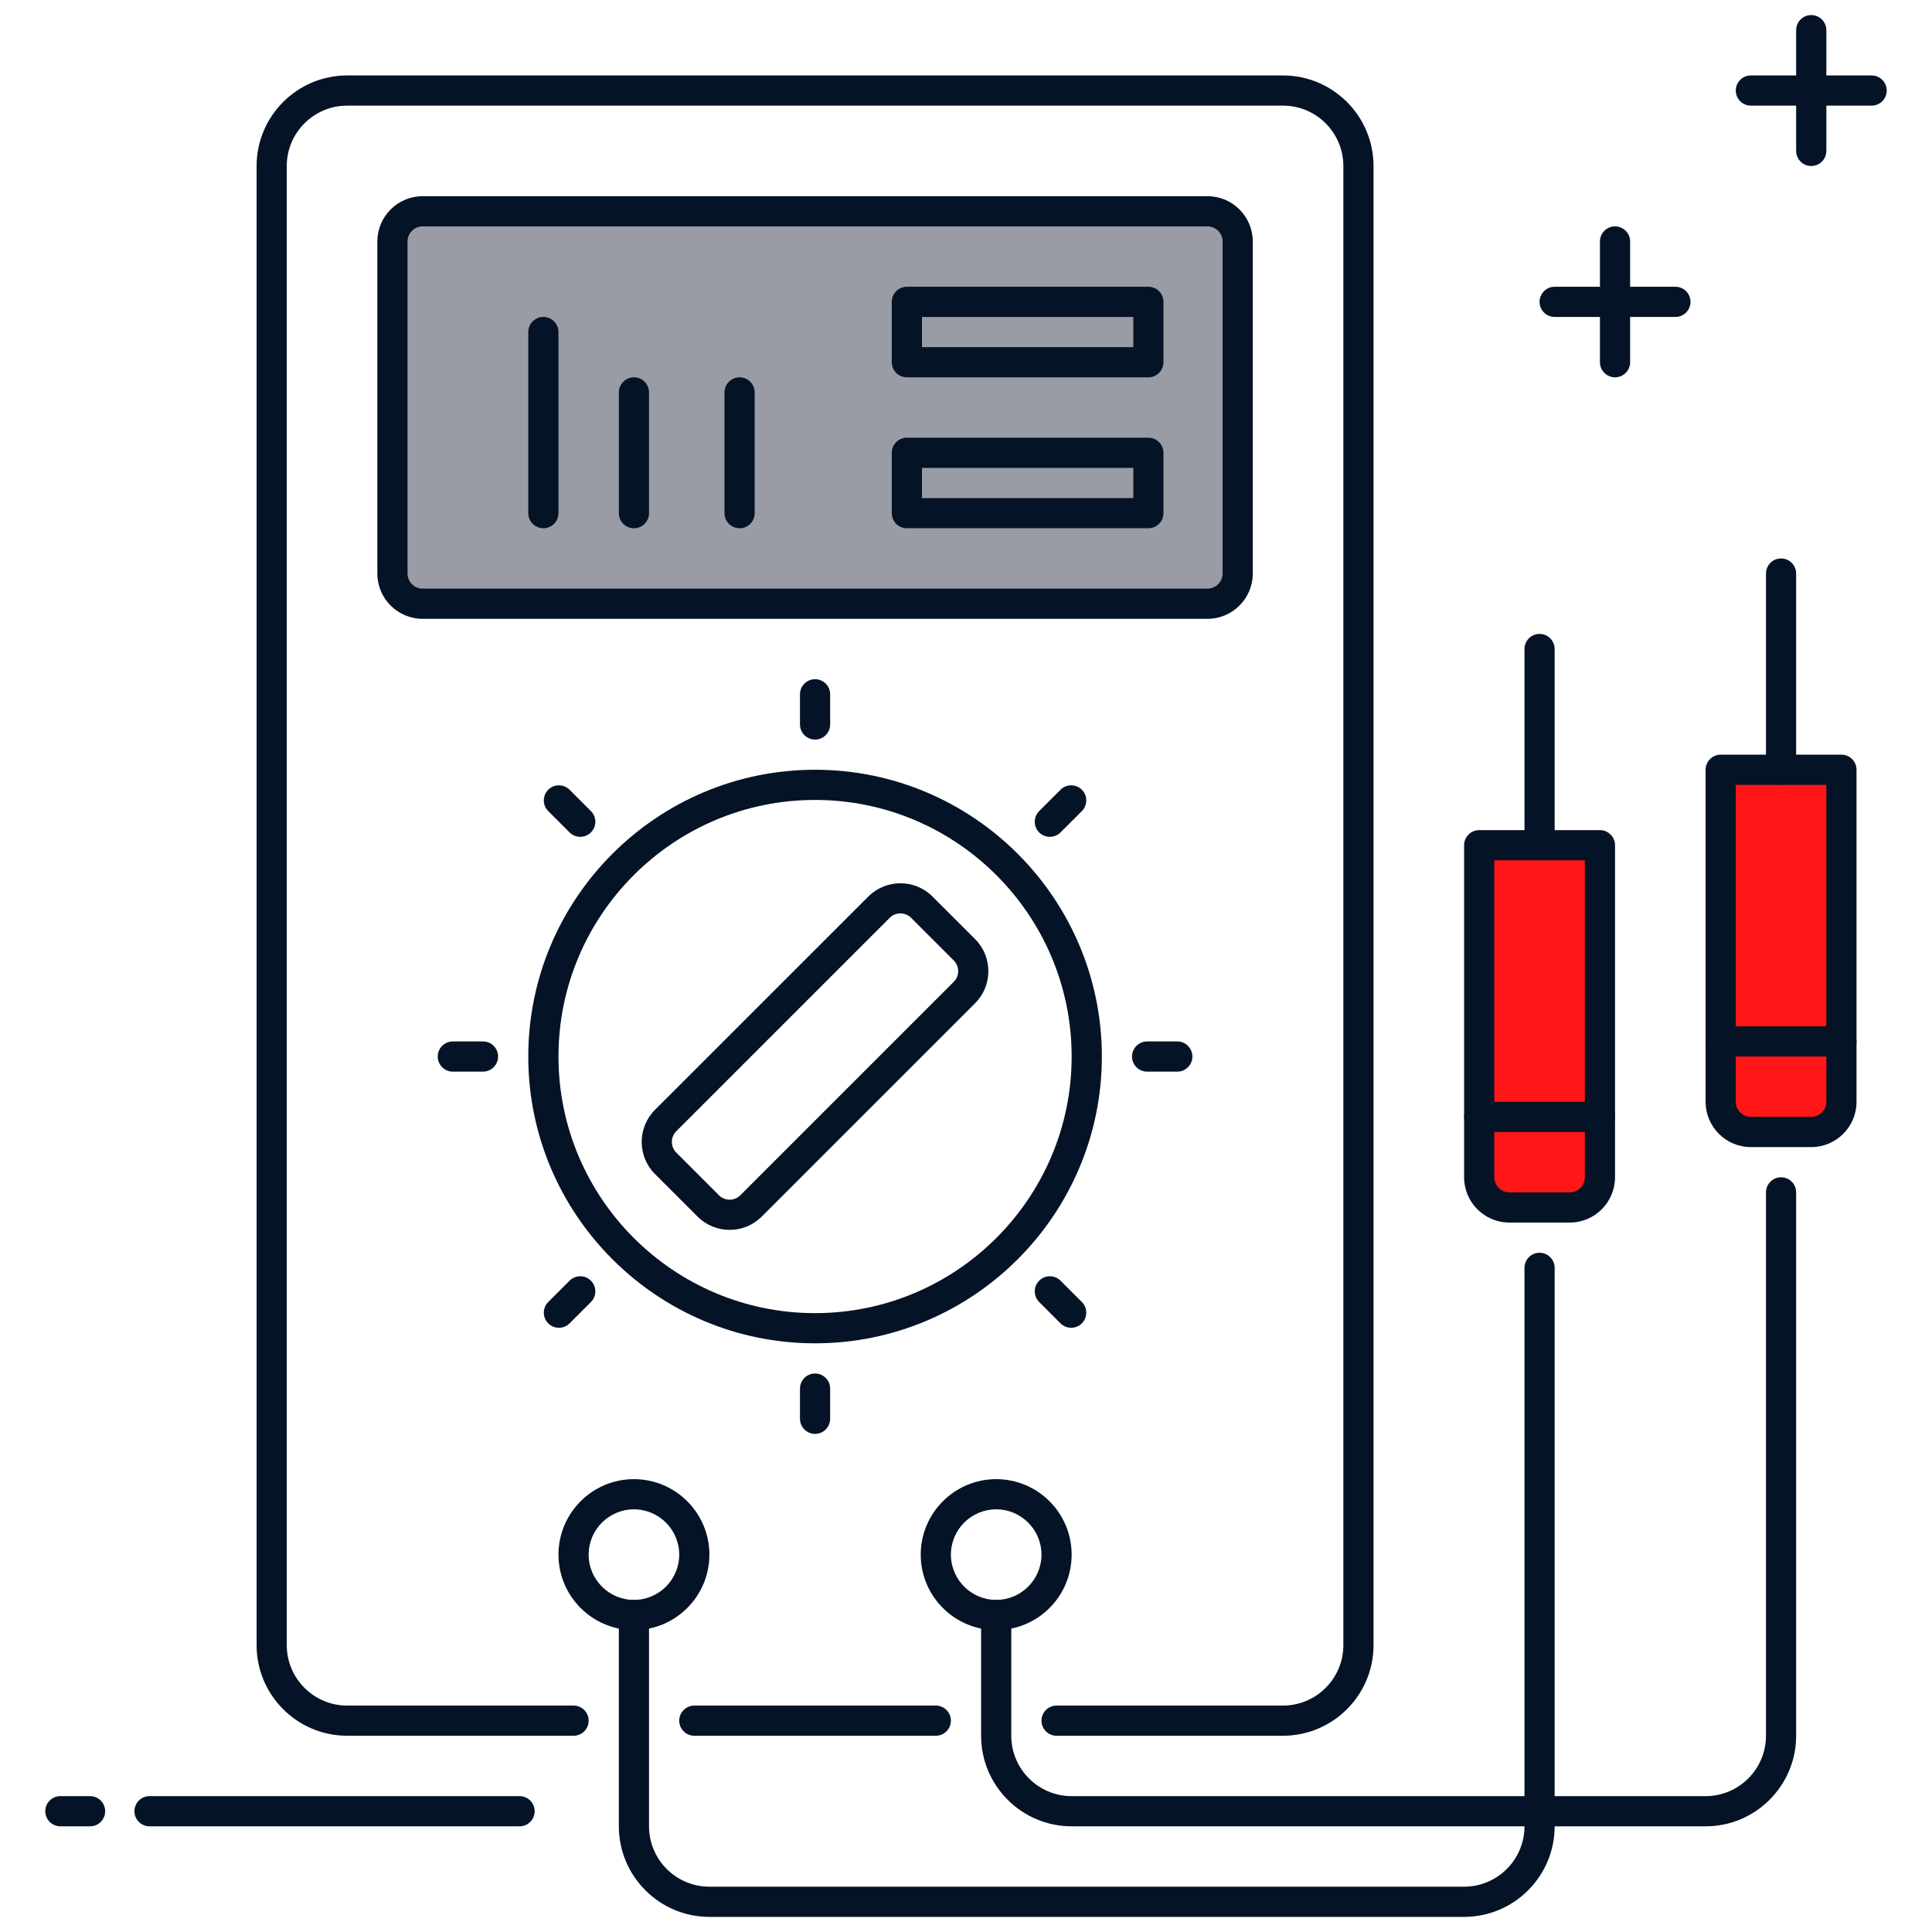 <svg width="120" height="120" viewBox="0 0 120 120" fill="none" xmlns="http://www.w3.org/2000/svg">
<path d="M58.125 107.811H43.125C42.608 107.811 42.188 107.391 42.188 106.873C42.188 106.356 42.608 105.936 43.125 105.936H58.125C58.642 105.936 59.062 106.356 59.062 106.873C59.062 107.391 58.642 107.811 58.125 107.811Z" fill="#051326"/>
<path d="M79.688 107.811H65.625C65.108 107.811 64.688 107.391 64.688 106.873C64.688 106.356 65.108 105.936 65.625 105.936H79.688C81.756 105.936 83.438 104.254 83.438 102.186V10.311C83.438 8.243 81.756 6.561 79.688 6.561H21.562C19.494 6.561 17.812 8.243 17.812 10.311V102.186C17.812 104.254 19.494 105.936 21.562 105.936H35.625C36.142 105.936 36.562 106.356 36.562 106.873C36.562 107.391 36.142 107.811 35.625 107.811H21.562C18.461 107.811 15.938 105.287 15.938 102.186V10.311C15.938 7.209 18.461 4.686 21.562 4.686H79.688C82.789 4.686 85.312 7.209 85.312 10.311V102.186C85.312 105.287 82.789 107.811 79.688 107.811Z" fill="#051326"/>
<path d="M75 37.498H26.25C25.215 37.498 24.375 36.658 24.375 35.623V14.998C24.375 13.963 25.215 13.123 26.25 13.123H75C76.035 13.123 76.875 13.963 76.875 14.998V35.623C76.875 36.658 76.035 37.498 75 37.498Z" fill="#9A9CA5"/>
<path d="M75 38.436H26.25C24.699 38.436 23.438 37.174 23.438 35.623V14.998C23.438 13.447 24.699 12.186 26.25 12.186H75C76.551 12.186 77.812 13.447 77.812 14.998V35.623C77.812 37.174 76.551 38.436 75 38.436ZM26.25 14.061C25.733 14.061 25.312 14.482 25.312 14.998V35.623C25.312 36.139 25.733 36.561 26.25 36.561H75C75.516 36.561 75.938 36.139 75.938 35.623V14.998C75.938 14.482 75.516 14.061 75 14.061H26.25Z" fill="#051326"/>
<path d="M50.625 83.436C40.804 83.436 32.812 75.444 32.812 65.623C32.812 55.802 40.804 47.811 50.625 47.811C60.446 47.811 68.438 55.802 68.438 65.623C68.438 75.444 60.446 83.436 50.625 83.436ZM50.625 49.686C41.837 49.686 34.688 56.835 34.688 65.623C34.688 74.411 41.837 81.561 50.625 81.561C59.413 81.561 66.562 74.411 66.562 65.623C66.562 56.835 59.413 49.686 50.625 49.686Z" fill="#051326"/>
<path d="M45.32 76.389C44.6 76.389 43.88 76.116 43.331 75.568L40.678 72.917C39.583 71.82 39.583 70.035 40.678 68.938L53.938 55.682C55.035 54.587 56.818 54.587 57.915 55.682L60.568 58.333C61.663 59.43 61.663 61.213 60.568 62.31L47.31 75.568C46.76 76.116 46.042 76.389 45.32 76.389ZM55.927 56.732C55.687 56.732 55.447 56.824 55.263 57.006L42.005 70.262C41.64 70.628 41.64 71.224 42.005 71.59L44.657 74.241C45.022 74.606 45.617 74.606 45.982 74.241L59.24 60.983C59.606 60.617 59.606 60.023 59.24 59.657L56.589 57.006C56.407 56.824 56.167 56.732 55.927 56.732ZM59.906 61.646H59.925H59.906Z" fill="#051326"/>
<path d="M33.75 32.811C33.233 32.811 32.812 32.391 32.812 31.873V20.623C32.812 20.106 33.233 19.686 33.75 19.686C34.267 19.686 34.688 20.106 34.688 20.623V31.873C34.688 32.391 34.267 32.811 33.75 32.811Z" fill="#051326"/>
<path d="M39.375 32.811C38.858 32.811 38.438 32.391 38.438 31.873V24.373C38.438 23.856 38.858 23.436 39.375 23.436C39.892 23.436 40.312 23.856 40.312 24.373V31.873C40.312 32.391 39.892 32.811 39.375 32.811Z" fill="#051326"/>
<path d="M45.938 32.811C45.42 32.811 45 32.391 45 31.873V24.373C45 23.856 45.42 23.436 45.938 23.436C46.455 23.436 46.875 23.856 46.875 24.373V31.873C46.875 32.391 46.455 32.811 45.938 32.811Z" fill="#051326"/>
<path d="M71.327 23.436H56.327C55.809 23.436 55.389 23.016 55.389 22.498V18.748C55.389 18.231 55.809 17.811 56.327 17.811H71.327C71.844 17.811 72.264 18.231 72.264 18.748V22.498C72.264 23.016 71.844 23.436 71.327 23.436ZM57.266 21.561H70.391V19.686H57.266V21.561Z" fill="#051326"/>
<path d="M71.327 32.811H56.327C55.809 32.811 55.389 32.391 55.389 31.873V28.123C55.389 27.606 55.809 27.186 56.327 27.186H71.327C71.844 27.186 72.264 27.606 72.264 28.123V31.873C72.264 32.391 71.844 32.811 71.327 32.811ZM57.266 30.936H70.391V29.061H57.266V30.936Z" fill="#051326"/>
<path d="M50.625 45.936C50.108 45.936 49.688 45.516 49.688 44.998V43.123C49.688 42.606 50.108 42.186 50.625 42.186C51.142 42.186 51.562 42.606 51.562 43.123V44.998C51.562 45.516 51.142 45.936 50.625 45.936Z" fill="#051326"/>
<path d="M50.625 89.061C50.108 89.061 49.688 88.641 49.688 88.123V86.248C49.688 85.731 50.108 85.311 50.625 85.311C51.142 85.311 51.562 85.731 51.562 86.248V88.123C51.562 88.641 51.142 89.061 50.625 89.061Z" fill="#051326"/>
<path d="M73.125 66.561H71.25C70.733 66.561 70.312 66.141 70.312 65.623C70.312 65.106 70.733 64.686 71.25 64.686H73.125C73.642 64.686 74.062 65.106 74.062 65.623C74.062 66.141 73.642 66.561 73.125 66.561Z" fill="#051326"/>
<path d="M30 66.561H28.125C27.608 66.561 27.188 66.141 27.188 65.623C27.188 65.106 27.608 64.686 28.125 64.686H30C30.517 64.686 30.938 65.106 30.938 65.623C30.938 66.141 30.517 66.561 30 66.561Z" fill="#051326"/>
<path d="M66.535 82.47C66.295 82.47 66.055 82.378 65.871 82.197L64.545 80.871C64.18 80.505 64.18 79.911 64.545 79.545C64.911 79.18 65.505 79.18 65.871 79.545L67.197 80.871C67.562 81.237 67.562 81.831 67.197 82.197C67.015 82.38 66.775 82.47 66.535 82.47Z" fill="#051326"/>
<path d="M36.041 51.977C35.801 51.977 35.561 51.885 35.377 51.703L34.052 50.378C33.686 50.012 33.686 49.418 34.052 49.052C34.417 48.687 35.012 48.687 35.377 49.052L36.703 50.378C37.069 50.743 37.069 51.338 36.703 51.703C36.521 51.885 36.281 51.977 36.041 51.977Z" fill="#051326"/>
<path d="M34.715 82.47C34.475 82.47 34.235 82.378 34.052 82.197C33.686 81.831 33.686 81.237 34.052 80.871L35.377 79.545C35.743 79.18 36.337 79.18 36.703 79.545C37.069 79.911 37.069 80.505 36.703 80.871L35.377 82.197C35.195 82.38 34.955 82.47 34.715 82.47Z" fill="#051326"/>
<path d="M65.209 51.977C64.969 51.977 64.729 51.885 64.545 51.703C64.18 51.338 64.18 50.743 64.545 50.378L65.871 49.052C66.237 48.687 66.831 48.687 67.197 49.052C67.562 49.418 67.562 50.012 67.197 50.378L65.871 51.703C65.689 51.885 65.449 51.977 65.209 51.977Z" fill="#051326"/>
<path d="M39.375 101.248C36.791 101.248 34.688 99.146 34.688 96.561C34.688 93.975 36.791 91.873 39.375 91.873C41.959 91.873 44.062 93.975 44.062 96.561C44.062 99.146 41.959 101.248 39.375 101.248ZM39.375 93.748C37.824 93.748 36.562 95.01 36.562 96.561C36.562 98.111 37.824 99.373 39.375 99.373C40.926 99.373 42.188 98.111 42.188 96.561C42.188 95.01 40.926 93.748 39.375 93.748Z" fill="#051326"/>
<path d="M61.875 101.248C59.291 101.248 57.188 99.146 57.188 96.561C57.188 93.975 59.291 91.873 61.875 91.873C64.461 91.873 66.562 93.975 66.562 96.561C66.562 99.146 64.461 101.248 61.875 101.248ZM61.875 93.748C60.324 93.748 59.062 95.01 59.062 96.561C59.062 98.111 60.324 99.373 61.875 99.373C63.426 99.373 64.688 98.111 64.688 96.561C64.688 95.01 63.426 93.748 61.875 93.748Z" fill="#051326"/>
<path d="M90.938 119.061H44.062C40.961 119.061 38.438 116.537 38.438 113.436V100.311C38.438 99.793 38.858 99.373 39.375 99.373C39.892 99.373 40.312 99.793 40.312 100.311V113.436C40.312 115.504 41.994 117.186 44.062 117.186H90.938C93.006 117.186 94.688 115.504 94.688 113.436V78.748C94.688 78.231 95.108 77.811 95.625 77.811C96.142 77.811 96.562 78.231 96.562 78.748V113.436C96.562 116.537 94.039 119.061 90.938 119.061Z" fill="#051326"/>
<path d="M97.5 74.998H93.75C92.715 74.998 91.875 74.158 91.875 73.123V52.498H99.375V73.123C99.375 74.158 98.535 74.998 97.5 74.998Z" fill="#FF1616"/>
<path d="M97.5 75.936H93.75C92.199 75.936 90.938 74.674 90.938 73.123V52.498C90.938 51.981 91.358 51.561 91.875 51.561H99.375C99.892 51.561 100.312 51.981 100.312 52.498V73.123C100.312 74.674 99.051 75.936 97.5 75.936ZM92.812 53.436V73.123C92.812 73.639 93.234 74.061 93.75 74.061H97.5C98.016 74.061 98.438 73.639 98.438 73.123V53.436H92.812Z" fill="#051326"/>
<path d="M95.625 53.436C95.108 53.436 94.688 53.016 94.688 52.498V40.311C94.688 39.793 95.108 39.373 95.625 39.373C96.142 39.373 96.562 39.793 96.562 40.311V52.498C96.562 53.016 96.142 53.436 95.625 53.436Z" fill="#051326"/>
<path d="M99.375 70.311H91.875C91.358 70.311 90.938 69.891 90.938 69.373C90.938 68.856 91.358 68.436 91.875 68.436H99.375C99.892 68.436 100.312 68.856 100.312 69.373C100.312 69.891 99.892 70.311 99.375 70.311Z" fill="#051326"/>
<path d="M105.938 113.436H66.562C63.461 113.436 60.938 110.912 60.938 107.811V100.311C60.938 99.793 61.358 99.373 61.875 99.373C62.392 99.373 62.812 99.793 62.812 100.311V107.811C62.812 109.879 64.494 111.561 66.562 111.561H105.938C108.006 111.561 109.688 109.879 109.688 107.811V74.061C109.688 73.543 110.107 73.123 110.625 73.123C111.143 73.123 111.562 73.543 111.562 74.061V107.811C111.562 110.912 109.039 113.436 105.938 113.436Z" fill="#051326"/>
<path d="M112.5 70.311H108.75C107.715 70.311 106.875 69.471 106.875 68.436V47.811H114.375V68.436C114.375 69.471 113.535 70.311 112.5 70.311Z" fill="#FF1616"/>
<path d="M112.5 71.248H108.75C107.199 71.248 105.938 69.986 105.938 68.436V47.811C105.938 47.293 106.358 46.873 106.875 46.873H114.375C114.892 46.873 115.312 47.293 115.312 47.811V68.436C115.312 69.986 114.051 71.248 112.5 71.248ZM107.812 48.748V68.436C107.812 68.951 108.234 69.373 108.75 69.373H112.5C113.016 69.373 113.438 68.951 113.438 68.436V48.748H107.812Z" fill="#051326"/>
<path d="M110.625 48.748C110.108 48.748 109.688 48.328 109.688 47.811V35.623C109.688 35.106 110.108 34.686 110.625 34.686C111.143 34.686 111.562 35.106 111.562 35.623V47.811C111.562 48.328 111.143 48.748 110.625 48.748Z" fill="#051326"/>
<path d="M114.375 65.623H106.875C106.358 65.623 105.938 65.203 105.938 64.686C105.938 64.168 106.358 63.748 106.875 63.748H114.375C114.892 63.748 115.312 64.168 115.312 64.686C115.312 65.203 114.892 65.623 114.375 65.623Z" fill="#051326"/>
<path d="M112.5 10.311C111.983 10.311 111.562 9.891 111.562 9.373V1.873C111.562 1.356 111.983 0.936 112.5 0.936C113.018 0.936 113.438 1.356 113.438 1.873V9.373C113.438 9.891 113.018 10.311 112.5 10.311Z" fill="#051326"/>
<path d="M116.25 6.561H108.75C108.233 6.561 107.812 6.141 107.812 5.623C107.812 5.106 108.233 4.686 108.75 4.686H116.25C116.767 4.686 117.188 5.106 117.188 5.623C117.188 6.141 116.767 6.561 116.25 6.561Z" fill="#051326"/>
<path d="M100.312 23.436C99.795 23.436 99.375 23.016 99.375 22.498V14.998C99.375 14.481 99.795 14.061 100.312 14.061C100.83 14.061 101.25 14.481 101.25 14.998V22.498C101.25 23.016 100.83 23.436 100.312 23.436Z" fill="#051326"/>
<path d="M104.062 19.686H96.562C96.045 19.686 95.625 19.266 95.625 18.748C95.625 18.231 96.045 17.811 96.562 17.811H104.062C104.58 17.811 105 18.231 105 18.748C105 19.266 104.58 19.686 104.062 19.686Z" fill="#051326"/>
<path d="M5.595 113.436H3.75C3.232 113.436 2.812 113.016 2.812 112.498C2.812 111.981 3.232 111.561 3.75 111.561H5.595C6.112 111.561 6.532 111.981 6.532 112.498C6.532 113.016 6.114 113.436 5.595 113.436Z" fill="#051326"/>
<path d="M32.271 113.436H9.287C8.77 113.436 8.35 113.016 8.35 112.498C8.35 111.981 8.77 111.561 9.287 111.561H32.271C32.788 111.561 33.208 111.981 33.208 112.498C33.208 113.016 32.788 113.436 32.271 113.436Z" fill="#051326"/>
</svg>
